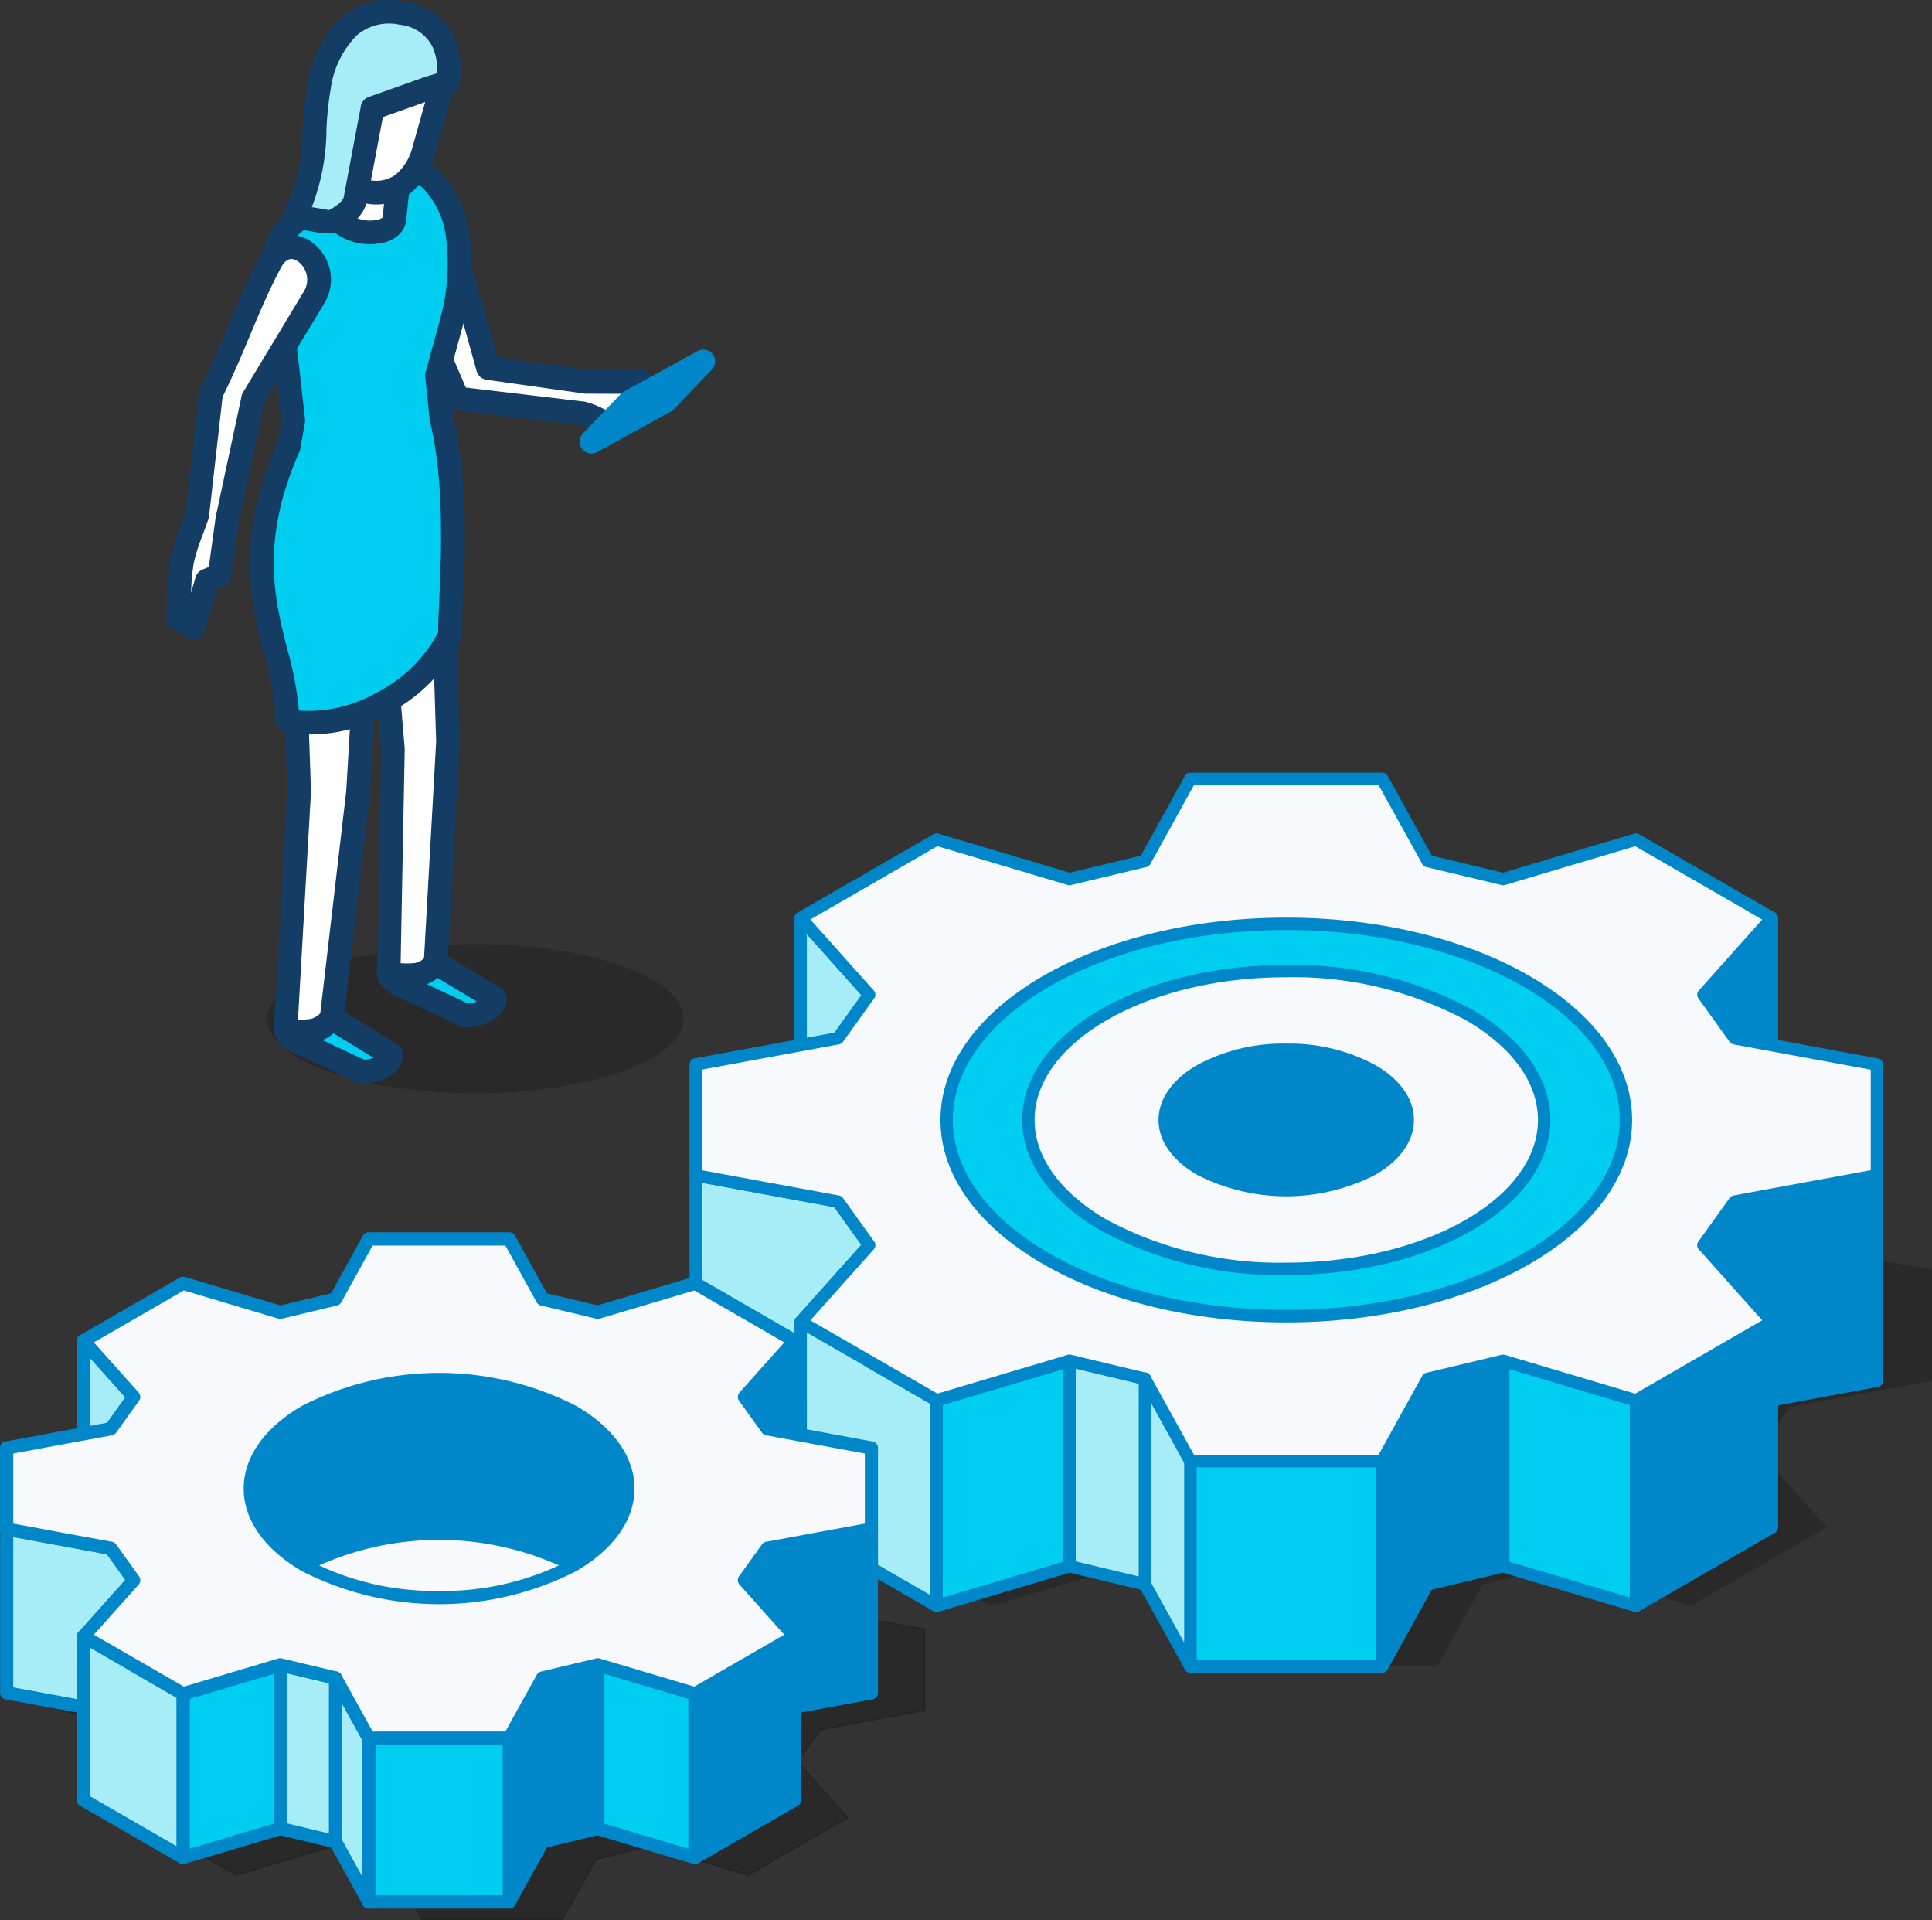 <svg xmlns="http://www.w3.org/2000/svg" width="192.132" height="190.934" viewBox="0 0 192.132 190.934">
  <rect x="0" y="0" width="192.132" height="190.934" fill="#333333" stroke="none"/>
  <g id="Groupe_2241" data-name="Groupe 2241" transform="translate(-327.348 -5793)">
    <g id="Groupe_1589" data-name="Groupe 1589" transform="translate(343.893 5793)">
      <path id="Tracé_15407" data-name="Tracé 15407" d="M2678.431,1762.333c-11.429,0-20.694,3.318-20.694,7.412s9.264,7.414,20.694,7.414,20.7-3.319,20.7-7.414S2689.861,1762.333,2678.431,1762.333Z" transform="translate(-2647.702 -1668.459)" fill-rule="evenodd" opacity="0.2"/>
      <path id="Tracé_15408" data-name="Tracé 15408" d="M2671.978,1726.59a4.1,4.1,0,0,1,2.622,3.825c0,.117-.005.231-.014.344l.7,22.162-1.229,22.013,5.861,3.531a1.45,1.45,0,0,1-.854,1.191,4.229,4.229,0,0,1-2.061.493l-6.769-3.193a1.448,1.448,0,0,1-.854-1.19c0-.029,0-.058,0-.087l.42-21.961-1.289-15.27-1.037.037-1.141,19.493-2.624,22.453,5.917,3.635a1.448,1.448,0,0,1-.853,1.19,4.228,4.228,0,0,1-2.063.493l-6.707-3.147a1.79,1.79,0,0,1-.748-.738,2.369,2.369,0,0,1-.08-1.138l1.3-22.816-.791-23.359c-.01-.111-.014-.225-.014-.341,0-2.443,1.516-3.23,3.3-4.243l3.589-2.03,1.66-.939A4.281,4.281,0,0,1,2671.978,1726.59Z" transform="translate(-2647.282 -1679.194)" fill="#fff" fill-rule="evenodd"/>
      <path id="Tracé_15409" data-name="Tracé 15409" d="M2672.674,1725.765a5.281,5.281,0,0,1,3.376,4.921l-.016.395.7,22.073c0,.034,0,.067,0,.1l-1.19,21.3,5.257,3.165a1.176,1.176,0,0,1,.57,1.009,2.264,2.264,0,0,1-.443,1.329h0a3.169,3.169,0,0,1-1,.877h0a4.728,4.728,0,0,1-1.261.489,6.034,6.034,0,0,1-1.389.165,1.165,1.165,0,0,1-.577-.151l-6.694-3.157a1.248,1.248,0,0,1-.165-.095,3.083,3.083,0,0,1-.919-.828v0l0,0a2.257,2.257,0,0,1-.443-1.332,1.063,1.063,0,0,1,.007-.122c.37-7.119.284-14.679.422-21.85l-.513-6.075-.6,10.323-.007.069h0l-2.537,21.711,5.272,3.239a1.172,1.172,0,0,1,.563,1h0a2.271,2.271,0,0,1-.445,1.33l0,0a3.16,3.16,0,0,1-1,.875h0a4.753,4.753,0,0,1-1.263.489,6,6,0,0,1-1.39.165,1.178,1.178,0,0,1-.594-.16l-6.611-3.1a1.268,1.268,0,0,1-.126-.068,3.37,3.37,0,0,1-.658-.5,2.607,2.607,0,0,1-.525-.723,2.726,2.726,0,0,1-.211-1.5c.531-7.635.88-15.342,1.318-22.99l-.787-23.232h0l-.021-.439c0-3.061,1.71-4.025,3.766-5.186l.138-.078v0c1.753-.989,3.5-2.005,5.265-2.975h0a6.388,6.388,0,0,1,2.316-.784,4.97,4.97,0,0,1,2.423.313Zm.509,3.27a2.937,2.937,0,0,0-1.357-1.078,2.661,2.661,0,0,0-1.3-.165,4.091,4.091,0,0,0-1.458.507l-5.236,2.958h0l-.145.082c-1.4.789-2.558,1.445-2.558,3.14v.126l.01.12h0l.792,23.359a.924.924,0,0,1,0,.158l-1.317,23.056-.021.324a.322.322,0,0,0,.054.07,1.22,1.22,0,0,0,.179.139l6.4,3a3.51,3.51,0,0,0,.609-.086,2.606,2.606,0,0,0,.329-.1l-4.739-2.91a1.182,1.182,0,0,1-.608-1.17l2.623-22.446,1.137-19.432a1.18,1.18,0,0,1,1.138-1.111l.947-.032.032,0a1.179,1.179,0,0,1,1.271,1.078l1.289,15.271h0c0,.038,0,.077,0,.114l-.418,21.889c0,.035,0,.072,0,.106a.774.774,0,0,0,.206.176l6.48,3.055a3.243,3.243,0,0,0,.6-.085,2.437,2.437,0,0,0,.315-.094l-4.714-2.838v0a1.173,1.173,0,0,1-.569-1.071l1.228-21.977-.7-22.006a1.233,1.233,0,0,1,0-.225,2.38,2.38,0,0,0,.01-.248,2.918,2.918,0,0,0-.507-1.651ZM2670.829,1776l0,0v-.006l0,0Zm0,.038,0-.031Z" transform="translate(-2647.552 -1679.465)" fill="#143d66" fill-rule="evenodd"/>
      <path id="Tracé_15410" data-name="Tracé 15410" d="M2671.7,1763.771l5.861,3.531a1.451,1.451,0,0,1-.853,1.191,4.238,4.238,0,0,1-2.062.493l-6.769-3.194a1.6,1.6,0,0,1-.828-.963C2669.37,1765.173,2670.645,1765.139,2671.7,1763.771Z" transform="translate(-2644.925 -1668.03)" fill="#00cef0" fill-rule="evenodd"/>
      <path id="Tracé_15411" data-name="Tracé 15411" d="M2672.578,1763.032l5.864,3.53a1.178,1.178,0,0,1,.569,1.01,2.261,2.261,0,0,1-.444,1.33h0a3.152,3.152,0,0,1-1,.876h0a4.724,4.724,0,0,1-1.262.489,6.04,6.04,0,0,1-1.389.165,1.166,1.166,0,0,1-.576-.151l-6.695-3.157c-.036-.017-.073-.037-.107-.057a3.317,3.317,0,0,1-.836-.684,2.4,2.4,0,0,1-.528-1.018,1.178,1.178,0,0,1,1.327-1.432,7.95,7.95,0,0,0,2.406.12,1.769,1.769,0,0,0,1.133-.733,1.175,1.175,0,0,1,1.537-.287v0Zm3.5,4.856-3.912-2.355a3.742,3.742,0,0,1-1.062.62l4.056,1.913a3.284,3.284,0,0,0,.6-.084A2.363,2.363,0,0,0,2676.078,1767.889Z" transform="translate(-2645.196 -1668.3)" fill="#143d66" fill-rule="evenodd"/>
      <path id="Tracé_15412" data-name="Tracé 15412" d="M2663.706,1768l5.917,3.634a1.448,1.448,0,0,1-.854,1.191,4.226,4.226,0,0,1-2.062.493l-6.708-3.148a1.784,1.784,0,0,1-.747-.737.994.994,0,0,1-.082-.249C2661.466,1769.52,2662.657,1769.362,2663.706,1768Z" transform="translate(-2647.275 -1666.769)" fill="#00cef0" fill-rule="evenodd"/>
      <path id="Tracé_15413" data-name="Tracé 15413" d="M2664.587,1767.27l5.918,3.634a1.173,1.173,0,0,1,.563,1h0a2.262,2.262,0,0,1-.444,1.329l0,0a3.16,3.16,0,0,1-1,.875v0a4.776,4.776,0,0,1-1.263.489,5.992,5.992,0,0,1-1.39.165,1.178,1.178,0,0,1-.594-.16l-6.61-3.1a1.142,1.142,0,0,1-.126-.068,3.392,3.392,0,0,1-.659-.5,2.637,2.637,0,0,1-.523-.723h0a2.432,2.432,0,0,1-.109-.27,2.389,2.389,0,0,1-.065-.26,1.177,1.177,0,0,1,1.318-1.394v0a6.6,6.6,0,0,0,2.3.06,1.965,1.965,0,0,0,1.135-.8,1.177,1.177,0,0,1,1.543-.285Zm3.565,4.95-3.979-2.444a3.848,3.848,0,0,1-1.116.679l4.158,1.952a3.426,3.426,0,0,0,.608-.086A2.583,2.583,0,0,0,2668.152,1772.22Z" transform="translate(-2647.544 -1667.039)" fill="#143d66" fill-rule="evenodd"/>
      <path id="Tracé_15414" data-name="Tracé 15414" d="M2686.494,1726.624l-12.181-1.445a1.955,1.955,0,0,1-.138-.147,2.62,2.62,0,0,1-.507-.871l-7.283-16.994,6-2.1,4.732,17.052,9.745,1.377,5.575.023.67,1.182-1,1.436-1.378,1.5c-2.342.184-2.486-.578-4.233-1.013Z" transform="translate(-2645.124 -1685.53)" fill="#fff" fill-rule="evenodd"/>
      <path id="Tracé_15415" data-name="Tracé 15415" d="M2686.559,1728.057l-12.113-1.437a1.174,1.174,0,0,1-.745-.391l-.044-.045-.1-.108a3.668,3.668,0,0,1-.7-1.184l-7.284-16.993a1.176,1.176,0,0,1,.623-1.542.764.764,0,0,1,.113-.042l5.956-2.086a1.176,1.176,0,0,1,1.5.724l.023.074,4.526,16.309,8.917,1.26,5.479.023a1.174,1.174,0,0,1,1.018.594l.673,1.182a1.178,1.178,0,0,1-.076,1.28l-.976,1.4a1.312,1.312,0,0,1-.1.128l-1.378,1.5a1.18,1.18,0,0,1-.773.377h0a5.62,5.62,0,0,1-3.4-.592h0a6.483,6.483,0,0,0-1.126-.432Zm-11.371-3.721,11.664,1.384a1.129,1.129,0,0,1,.288.057,8.265,8.265,0,0,1,1.54.576v0a3.456,3.456,0,0,0,1.781.4l1-1.089.487-.7-4.758-.02a1.17,1.17,0,0,1-.225-.01l-9.744-1.377a1.176,1.176,0,0,1-.972-.852l-4.4-15.842-3.621,1.267,6.788,15.841h0l.031.078a1.426,1.426,0,0,0,.119.252Z" transform="translate(-2645.394 -1685.801)" fill="#143d66" fill-rule="evenodd"/>
      <path id="Tracé_15416" data-name="Tracé 15416" d="M2675.184,1727.936l-.445-4.333,1.464-5.338c1.128-4.116,1.44-10.635-1.868-13.927-1.351-1.345-3.138-2.2-4.158-1.608l-8.552,4.939c-1.31.732-2.974,2.29-3.014,4.129l1.836,16.277-.455,2.627a30.192,30.192,0,0,0-2.578,9.416c-.763,7.417,2.471,12.414,2.448,17.817,6.16,1.265,13.8-3.178,16.178-8.525C2675.9,1747.164,2677.19,1736,2675.184,1727.936Z" transform="translate(-2647.829 -1686.284)" fill="#00cef0" fill-rule="evenodd"/>
      <path id="Tracé_15417" data-name="Tracé 15417" d="M2674.283,1728.3l-.442-4.3a1.2,1.2,0,0,1,.056-.5l1.445-5.271a20.512,20.512,0,0,0,.6-7.755,8.6,8.6,0,0,0-2.162-5.029,5.862,5.862,0,0,0-1.9-1.3,1.176,1.176,0,0,0-.842-.118l-.066.035-8.5,4.91v0a5.9,5.9,0,0,0-1.813,1.579,2.859,2.859,0,0,0-.6,1.465l1.828,16.209a1.176,1.176,0,0,1-.008.325l-.456,2.626a1.069,1.069,0,0,1-.089.291c-3.939,8.906-2.471,14.679-1.195,19.7a32.465,32.465,0,0,1,1.139,6.032,13.653,13.653,0,0,0,7.594-1.7,14.373,14.373,0,0,0,6.252-6.055c-.011-.634.035-1.614.093-2.854.206-4.38.574-12.157-.9-18.1a1.1,1.1,0,0,1-.031-.19Zm1.921-4.33.414,4.037c1.536,6.259,1.163,14.21.951,18.7-.066,1.383-.113,2.421-.084,2.913a1.182,1.182,0,0,1-.1.548,16.552,16.552,0,0,1-7.412,7.421,15.448,15.448,0,0,1-10.072,1.778,1.176,1.176,0,0,1-.94-1.156,26.27,26.27,0,0,0-1.1-6.461c-1.363-5.365-2.93-11.53,1.273-21.111l.4-2.323-1.818-16.111h0a1.148,1.148,0,0,1-.008-.152,5.1,5.1,0,0,1,1.052-2.883,8.328,8.328,0,0,1,2.561-2.251v0l8.479-4.894.061-.037a3.289,3.289,0,0,1,2.87-.039,8.2,8.2,0,0,1,2.706,1.83,10.883,10.883,0,0,1,2.835,6.384,22.959,22.959,0,0,1-.662,8.686Z" transform="translate(-2648.1 -1686.554)" fill="#143d66" fill-rule="evenodd"/>
      <path id="Tracé_15418" data-name="Tracé 15418" d="M2655.8,1736.008l-.761,5.552-1.263.531-1.368,4.711-1.489-1.034c.274-6.431.153-5.247,1.9-10.194l1.317-11.625a2.4,2.4,0,0,1,.3-.961c2.078-4.23,3.524-8.578,5.67-12.568,1.984-3.686,6.289.311,4.32,3.536l-6.053,10.031Z" transform="translate(-2649.736 -1684.375)" fill="#fff" fill-rule="evenodd"/>
      <path id="Tracé_15419" data-name="Tracé 15419" d="M2657.222,1736.5l-.753,5.487a1.172,1.172,0,0,1-.76.948l-.693.291-1.212,4.173a1.175,1.175,0,0,1-1.456.8,1.217,1.217,0,0,1-.346-.165v0l-1.49-1.035a1.179,1.179,0,0,1-.5-1.1l.03-.715a37.667,37.667,0,0,1,.363-4.923,19.41,19.41,0,0,1,.975-3.169c.137-.376.294-.811.545-1.521l1.312-11.549a3.477,3.477,0,0,1,.138-.661,3.421,3.421,0,0,1,.305-.694l.009-.016c.858-1.757,1.651-3.648,2.438-5.521,1-2.374,1.98-4.721,3.209-7.005a3.432,3.432,0,0,1,3.341-2.087,3.546,3.546,0,0,1,1.652.583,4.449,4.449,0,0,1,1.224,1.214,4.546,4.546,0,0,1,.147,4.991v0l-5.951,9.863-2.529,11.8Zm-2.991,4.509.663-4.833a.812.812,0,0,1,.022-.141l2.566-11.98a1.2,1.2,0,0,1,.152-.406l6.052-10.029h0l0-.005a2.226,2.226,0,0,0-.082-2.446,2.071,2.071,0,0,0-.568-.569,1.168,1.168,0,0,0-.544-.2c-.35-.029-.742.212-1.084.851-1.158,2.15-2.127,4.46-3.11,6.8-.771,1.837-1.549,3.692-2.5,5.639a1.107,1.107,0,0,1-.074.155,1.224,1.224,0,0,0-.1.234,1.268,1.268,0,0,0-.049.209l-.006.061-.48,4.232-.836,7.374a1.179,1.179,0,0,1-.062.281c-.179.509-.4,1.129-.6,1.668a18.077,18.077,0,0,0-.874,2.791,22.011,22.011,0,0,0-.252,2.878l.447-1.539a1.177,1.177,0,0,1,.672-.754Z" transform="translate(-2650.007 -1684.646)" fill="#143d66" fill-rule="evenodd"/>
      <path id="Tracé_15420" data-name="Tracé 15420" d="M2664.213,1702.176l5.157.944-.516,4.974a1.18,1.18,0,0,1-.017.153,1.5,1.5,0,0,1-1.092,1.054,4.716,4.716,0,0,1-4.2-.768,1.5,1.5,0,0,1-.65-1.371.854.854,0,0,1,.041-.151Z" transform="translate(-2646.167 -1686.393)" fill="#fff" fill-rule="evenodd"/>
      <path id="Tracé_15421" data-name="Tracé 15421" d="M2664.74,1701.3l5.113.935a1.174,1.174,0,0,1,.957,1.276l-.515,4.958-.007.095c0,.052-.014.107-.024.168a2.3,2.3,0,0,1-.688,1.25,3.207,3.207,0,0,1-1.165.7,5.9,5.9,0,0,1-5.355-.98,3.235,3.235,0,0,1-.848-1.07,2.289,2.289,0,0,1-.2-1.407c.013-.073.023-.128.035-.168l0-.005a.625.625,0,0,1,.029-.1l1.267-4.805a1.177,1.177,0,0,1,1.4-.849Zm3.618,3.052-3.016-.552-1,3.784-.017.051c0-.006.008-.009.01-.005a.9.9,0,0,0,.238.278,3.548,3.548,0,0,0,3.043.557.948.948,0,0,0,.326-.177l0,0,.409-3.939Zm-.409,3.941v0Zm-3.632-.623c0,.015,0,0,0-.008Z" transform="translate(-2646.438 -1686.663)" fill="#143d66" fill-rule="evenodd"/>
      <path id="Tracé_15422" data-name="Tracé 15422" d="M2669.312,1692.277c-2.783-.51-5.833,1.238-6.1,4.077l-.573,6.235c-.241,2.624.723,5.326,3.7,5.87,2.845.519,4.769-1.477,5.532-4.183l1.7-6.028C2674.332,1695.543,2672.16,1692.8,2669.312,1692.277Z" transform="translate(-2646.249 -1689.371)" fill="#fff" fill-rule="evenodd"/>
      <path id="Tracé_15423" data-name="Tracé 15423" d="M2669.372,1693.7c-.127-.023-.251-.041-.369-.051a4.479,4.479,0,0,0-2.818.692,3.27,3.27,0,0,0-1.492,2.124l-.007.034c-.013.077-.021.153-.031.23l-.571,6.233a5.252,5.252,0,0,0,.613,3.235,3.29,3.29,0,0,0,4.591.835,5.265,5.265,0,0,0,1.719-2.805l1.7-6.028a2.611,2.611,0,0,0,.063-.271,3.254,3.254,0,0,0-.63-2.487,4.435,4.435,0,0,0-2.375-1.647c-.141-.039-.273-.069-.4-.093Zm-.157-2.391q.3.027.58.078c.217.039.418.087.608.14a6.814,6.814,0,0,1,3.648,2.541,5.579,5.579,0,0,1,1.035,4.282c-.032.173-.068.333-.111.484l-1.7,6.028a7.585,7.585,0,0,1-2.566,4.05,5.643,5.643,0,0,1-8-1.46,7.587,7.587,0,0,1-.966-4.7l.574-6.234c.012-.144.031-.287.056-.428l.007-.046a5.593,5.593,0,0,1,2.526-3.674A6.843,6.843,0,0,1,2669.216,1691.311Z" transform="translate(-2646.52 -1689.64)" fill="#143d66" fill-rule="evenodd"/>
      <path id="Tracé_15424" data-name="Tracé 15424" d="M2667.587,1700.505l-1.725,9.148a3.584,3.584,0,0,1-2.844,2.142l-3.216-.551c2.54-4.624,1.647-8.584,2.47-12.875.9-4.712,3.53-8.113,8.208-7.331,4.367.731,5.039,4.428,4.583,6.915l-1.881.561Z" transform="translate(-2647.086 -1689.747)" fill="#a6edf8" fill-rule="evenodd"/>
      <path id="Tracé_15425" data-name="Tracé 15425" d="M2668.887,1701.659l-1.6,8.489h0l0,.017a1.117,1.117,0,0,1-.034.138,4.232,4.232,0,0,1-1.661,2.09,3.778,3.778,0,0,1-2.5.832c-1-.105-2.205-.376-3.216-.55a1.177,1.177,0,0,1-.963-1.359,1.193,1.193,0,0,1,.145-.4c1.55-2.84,1.71-5.486,1.868-8.13a33.673,33.673,0,0,1,.461-4.37,11.684,11.684,0,0,1,3.307-6.61,7.175,7.175,0,0,1,6.251-1.658h.009l.123.021c.032.006.065.013.1.022a6.291,6.291,0,0,1,4.719,3.372,7.889,7.889,0,0,1,.623,4.747l0,.009h0l-.02.108a1.176,1.176,0,0,1-.869.94l-1.815.541-4.924,1.752Zm-3.909,8.038,1.713-9.089a1.178,1.178,0,0,1,.773-.943l5.652-2.011,1.149-.341a5.258,5.258,0,0,0-.474-2.7,4.044,4.044,0,0,0-3.056-2.113l-.187-.03v0a4.929,4.929,0,0,0-4.288,1.09,9.42,9.42,0,0,0-2.561,5.3,31.075,31.075,0,0,0-.423,4.065,21.717,21.717,0,0,1-1.46,7.692c.564.1,1.147.183,1.707.292a3.306,3.306,0,0,0,.7-.432,2.188,2.188,0,0,0,.742-.743l.008-.038Z" transform="translate(-2647.356 -1690.018)" fill="#143d66" fill-rule="evenodd"/>
      <path id="Tracé_15426" data-name="Tracé 15426" d="M2682.576,1725.681l7.353-4.039,3.772-3.942-7.353,4.037Z" transform="translate(-2640.297 -1681.765)" fill="#fff" fill-rule="evenodd"/>
      <path id="Tracé_15427" data-name="Tracé 15427" d="M2690.765,1722.945l-7.354,4.038a1.177,1.177,0,0,1-1.418-1.844l2.185-2.284,1.553-1.623a1.167,1.167,0,0,1,.32-.258l7.354-4.037,0,0a1.173,1.173,0,0,1,1.413,1.839l-3.7,3.87A1.124,1.124,0,0,1,2690.765,1722.945Z" transform="translate(-2640.567 -1682.034)" fill="#0087ca" fill-rule="evenodd"/>
    </g>
    <g id="Groupe_1590" data-name="Groupe 1590" transform="translate(327.348 5869.825)">
      <g id="Groupe_1423" data-name="Groupe 1423" transform="translate(68.561)">
        <path id="Tracé_15785" data-name="Tracé 15785" d="M2777.329,1767l7.509,1.8,13.205-3.935,13.519,7.8-6.814,7.625,3.11,4.334,14.151,2.61v11.019l-14.152,2.608-3.109,4.334,6.814,7.625-13.519,7.8-13.205-3.935-7.509,1.8-4.519,8.17h-19.085l-4.519-8.171-7.507-1.794-13.208,3.935-13.518-7.8,6.815-7.625-3.11-4.335-14.15-2.608v-11.019l14.151-2.61,3.109-4.333-6.815-7.625,13.518-7.8,13.208,3.935,7.508-1.8,4.518-8.17h19.085Z" transform="translate(-2698.437 -1737.786)" fill-rule="evenodd" opacity="0.2"/>
        <path id="Tracé_15786" data-name="Tracé 15786" d="M2841.9,1749.747v20.429l-6.814,7.624v-20.429Z" transform="translate(-2734.251 -1735.293)" fill="#0087ca" fill-rule="evenodd"/>
        <path id="Tracé_15787" data-name="Tracé 15787" d="M2842.286,1749.515v20.429a.613.613,0,0,1-.2.451l-6.777,7.583a.615.615,0,0,1-1.074-.41h0v-20.429a.619.619,0,0,1,.195-.451l6.778-7.583a.616.616,0,0,1,1.074.41Zm-1.236,20.2v-18.584l-5.579,6.243v18.583Z" transform="translate(-2734.018 -1735.061)" fill="#0087ca" fill-rule="evenodd"/>
        <path id="Tracé_15788" data-name="Tracé 15788" d="M2853.523,1785.007v20.429l-14.151,2.609v-20.429Z" transform="translate(-2735.427 -1744.966)" fill="#0087ca" fill-rule="evenodd"/>
        <path id="Tracé_15789" data-name="Tracé 15789" d="M2853.907,1784.774V1805.2a.617.617,0,0,1-.556.615l-14.1,2.6a.615.615,0,0,1-.716-.495.572.572,0,0,1-.011-.111h0v-20.429a.617.617,0,0,1,.556-.614l14.1-2.6a.616.616,0,0,1,.716.495.607.607,0,0,1,.011.111Zm-1.234,19.917v-19.178l-12.917,2.382v19.177Z" transform="translate(-2735.194 -1744.733)" fill="#0087ca" fill-rule="evenodd"/>
        <path id="Tracé_15790" data-name="Tracé 15790" d="M2838.2,1788.6v20.429l-3.11,4.334v-20.428Z" transform="translate(-2734.251 -1745.952)" fill="#0087ca" fill-rule="evenodd"/>
        <path id="Tracé_15791" data-name="Tracé 15791" d="M2838.58,1788.368V1808.8a.612.612,0,0,1-.148.4l-3.079,4.292a.616.616,0,0,1-1.115-.359h0V1792.7a.616.616,0,0,1,.148-.4l3.079-4.292a.615.615,0,0,1,1.115.359Zm-1.234,20.235v-18.319l-1.875,2.613v18.318Z" transform="translate(-2734.018 -1745.719)" fill="#0087ca" fill-rule="evenodd"/>
        <path id="Tracé_15792" data-name="Tracé 15792" d="M2839.366,1805.082v20.428l-13.518,7.8v-20.428Z" transform="translate(-2731.717 -1750.473)" fill="#0087ca" fill-rule="evenodd"/>
        <path id="Tracé_15793" data-name="Tracé 15793" d="M2839.751,1804.849v20.428a.619.619,0,0,1-.348.556l-13.479,7.782a.617.617,0,0,1-.925-.533h0v-20.429a.616.616,0,0,1,.347-.556l13.479-7.782a.615.615,0,0,1,.924.533Zm-1.236,20.074v-19.006l-12.283,7.091v19.007Z" transform="translate(-2731.484 -1750.24)" fill="#0087ca" fill-rule="evenodd"/>
        <path id="Tracé_15794" data-name="Tracé 15794" d="M2820.856,1814.349v20.429l-13.206-3.935v-20.429Z" transform="translate(-2726.725 -1751.936)" fill="#00cef0" fill-rule="evenodd"/>
        <path id="Tracé_15795" data-name="Tracé 15795" d="M2821.24,1814.116v20.429a.617.617,0,0,1-.618.617.638.638,0,0,1-.21-.036l-13.172-3.925a.618.618,0,0,1-.44-.591h0v-20.429a.617.617,0,0,1,.617-.617.61.61,0,0,1,.21.037l13.172,3.924a.617.617,0,0,1,.44.591Zm-1.234,19.6v-19.141l-11.971-3.567v19.142Z" transform="translate(-2726.491 -1751.702)" fill="#0087ca" fill-rule="evenodd"/>
        <path id="Tracé_15796" data-name="Tracé 15796" d="M2804.813,1810.414v20.429l-7.508,1.8V1812.21Z" transform="translate(-2723.887 -1751.936)" fill="#0087ca" fill-rule="evenodd"/>
        <path id="Tracé_15797" data-name="Tracé 15797" d="M2805.2,1810.182v20.429a.617.617,0,0,1-.53.611l-7.453,1.782a.616.616,0,0,1-.741-.456.588.588,0,0,1-.017-.142h0v-20.429a.616.616,0,0,1,.53-.611l7.454-1.783a.616.616,0,0,1,.74.457.656.656,0,0,1,.016.141Zm-1.235,19.945v-19.165l-6.274,1.5v19.165Z" transform="translate(-2723.654 -1751.703)" fill="#0087ca" fill-rule="evenodd"/>
        <path id="Tracé_15798" data-name="Tracé 15798" d="M2795.6,1812.889v20.429l-4.519,8.17v-20.429Z" transform="translate(-2722.179 -1752.614)" fill="#0087ca" fill-rule="evenodd"/>
        <path id="Tracé_15799" data-name="Tracé 15799" d="M2795.98,1812.656v20.429a.62.62,0,0,1-.1.332l-4.5,8.134a.616.616,0,0,1-1.157-.3h0v-20.43a.615.615,0,0,1,.1-.331l4.5-8.134a.617.617,0,0,1,1.157.3Zm-1.235,20.272v-17.883l-3.284,5.938v17.882Z" transform="translate(-2721.945 -1752.381)" fill="#0087ca" fill-rule="evenodd"/>
        <rect id="Rectangle_718" data-name="Rectangle 718" width="19.085" height="20.429" transform="translate(49.814 68.444)" fill="#00cef0"/>
        <path id="Tracé_15800" data-name="Tracé 15800" d="M2784.247,1823.913v20.43a.617.617,0,0,1-.618.617h-19.084a.618.618,0,0,1-.619-.617v-20.43a.618.618,0,0,1,.619-.617h19.084a.617.617,0,0,1,.618.617Zm-1.235,19.812V1824.53h-17.851v19.194Z" transform="translate(-2714.73 -1755.469)" fill="#0087ca" fill-rule="evenodd"/>
        <path id="Tracé_15801" data-name="Tracé 15801" d="M2760.232,1820.38v20.428l-4.519-8.17-7.507-1.795v-20.429l7.507,1.8Z" transform="translate(-2710.418 -1751.936)" fill="#a6edf8" fill-rule="evenodd"/>
        <path id="Tracé_15802" data-name="Tracé 15802" d="M2760.615,1820.188v20.388a.615.615,0,0,1-1.154.3h0l-4.387-7.932-7.24-1.731a.616.616,0,0,1-.473-.6v-20.429a.615.615,0,0,1,.616-.615.6.6,0,0,1,.161.022l7.488,1.79a.613.613,0,0,1,.4.3h0l4.519,8.17a.611.611,0,0,1,.075.338Zm-1.23,18v-17.882l-4.312-7.8-6.483-1.55v19.165l6.993,1.672a.614.614,0,0,1,.438.311Z" transform="translate(-2710.186 -1751.703)" fill="#0087ca" fill-rule="evenodd"/>
        <path id="Tracé_15803" data-name="Tracé 15803" d="M2743.213,1810.414v20.429l-13.208,3.935v-20.429Z" transform="translate(-2705.426 -1751.936)" fill="#00cef0" fill-rule="evenodd"/>
        <path id="Tracé_15804" data-name="Tracé 15804" d="M2743.6,1810.181v20.43a.617.617,0,0,1-.474.6l-13.174,3.925a.618.618,0,0,1-.793-.591h0v-20.429a.619.619,0,0,1,.475-.6l13.174-3.925a.618.618,0,0,1,.768.415.612.612,0,0,1,.026.176Zm-1.234,19.97v-19.142l-11.973,3.567v19.142Z" transform="translate(-2705.192 -1751.702)" fill="#0087ca" fill-rule="evenodd"/>
        <path id="Tracé_15805" data-name="Tracé 15805" d="M2720.949,1807.38v20.428l-13.518-7.8V1807.36l-10.444-1.925v-20.429l14.149,2.609,3.111,4.334v11.56Z" transform="translate(-2696.368 -1744.966)" fill="#a6edf8" fill-rule="evenodd"/>
        <path id="Tracé_15806" data-name="Tracé 15806" d="M2721.33,1807.183v20.393a.615.615,0,0,1-.923.533h0l-13.518-7.8a.615.615,0,0,1-.308-.533h0V1807.64l-9.938-1.833a.616.616,0,0,1-.5-.629v-20.4a.614.614,0,0,1,.725-.605l14.151,2.608a.613.613,0,0,1,.389.247h0l3.109,4.335a.607.607,0,0,1,.113.409v11.154l6.4,3.693a.616.616,0,0,1,.306.57Zm-1.23,19.326V1807.5l-6.4-3.693h0a.618.618,0,0,1-.306-.533v-11.359l-2.853-3.976-13.178-2.429v19.177l9.893,1.824a.616.616,0,0,1,.555.614v12.289Z" transform="translate(-2696.135 -1744.733)" fill="#0087ca" fill-rule="evenodd"/>
        <path id="Tracé_15807" data-name="Tracé 15807" d="M2718.193,1757.372V1777.8l-6.815-7.624v-20.429Z" transform="translate(-2700.316 -1735.293)" fill="#a6edf8" fill-rule="evenodd"/>
        <path id="Tracé_15808" data-name="Tracé 15808" d="M2718.577,1757.138v20.429a.618.618,0,0,1-1.114.368l-6.776-7.583a.612.612,0,0,1-.157-.41h0v-20.429a.618.618,0,0,1,1.114-.368l6.777,7.582a.617.617,0,0,1,.156.41Zm-1.235,18.815V1757.37l-5.58-6.243v18.584Z" transform="translate(-2700.082 -1735.06)" fill="#0087ca" fill-rule="evenodd"/>
        <path id="Tracé_15809" data-name="Tracé 15809" d="M2761.284,1774.781v20.429a4.712,4.712,0,0,1,1.191-3.023c2.531-3.036,7.725-4.052,11.509-3.942,3.517.1,8.328,1.271,10.509,4.251a4.587,4.587,0,0,1,.948,2.714v-20.429c-.084-3.84-4.741-5.877-7.926-6.551-4.433-.938-10.633-.373-14.168,2.652a5.437,5.437,0,0,0-2.048,3.541Z" transform="translate(-2714.006 -1740.25)" fill="#0087ca" fill-rule="evenodd"/>
        <path id="Tracé_15810" data-name="Tracé 15810" d="M2761.668,1774.549v17.136l.1-.124a10.922,10.922,0,0,1,4.919-3.137,20.765,20.765,0,0,1,7.08-1.027,19.749,19.749,0,0,1,6.591,1.326,10.2,10.2,0,0,1,4.232,2.959v-17.169a4.7,4.7,0,0,0-1.909-3.45,13.423,13.423,0,0,0-5.527-2.462,20.436,20.436,0,0,0-7.723-.065,12.718,12.718,0,0,0-5.92,2.581,6.04,6.04,0,0,0-1.31,1.536,3.845,3.845,0,0,0-.523,1.591l0,.02-.012.286Zm0,20.4v.024a.618.618,0,0,1-1.236,0v-20.429h0l.015-.34a.386.386,0,0,1,0-.071,5.066,5.066,0,0,1,.687-2.1,7.255,7.255,0,0,1,1.575-1.853,13.924,13.924,0,0,1,6.494-2.855,21.676,21.676,0,0,1,8.2.069,14.714,14.714,0,0,1,6.063,2.718,5.868,5.868,0,0,1,2.351,4.364.469.469,0,0,1,0,.072v20.429h0a.616.616,0,0,1-1.231.027v-.027h0v-.024a4.307,4.307,0,0,0-.218-1.2,4.247,4.247,0,0,0-.611-1.121,8.762,8.762,0,0,0-3.861-2.761,18.475,18.475,0,0,0-6.167-1.24,19.5,19.5,0,0,0-6.651.964,9.717,9.717,0,0,0-4.368,2.755,4.563,4.563,0,0,0-.769,1.246A4.214,4.214,0,0,0,2761.668,1794.953Z" transform="translate(-2713.772 -1740.018)" fill="#0087ca" fill-rule="evenodd"/>
        <path id="Tracé_15811" data-name="Tracé 15811" d="M2769.787,1738.851l7.506,1.8,13.206-3.935,13.518,7.8-6.814,7.624,3.111,4.335,14.15,2.609v11.02l-14.151,2.608-3.111,4.334,6.814,7.626-13.518,7.8-13.206-3.936-7.508,1.8-4.519,8.169h-19.085l-4.518-8.17-7.508-1.8-13.208,3.936q-6.758-3.9-13.518-7.8l6.816-7.626-3.111-4.334-14.149-2.609v-11.019l14.15-2.61,3.11-4.334-6.816-7.624,13.518-7.8,13.208,3.935,7.509-1.8,4.517-8.17h19.085l4.52,8.17Zm-14.062,18.77c-6.67,0-12.079,3.122-12.079,6.974s5.409,6.973,12.079,6.973,12.079-3.122,12.079-6.973S2762.395,1757.621,2755.724,1757.621Z" transform="translate(-2696.368 -1730.063)" fill="#f8f9fd" fill-rule="evenodd"/>
        <path id="Tracé_15812" data-name="Tracé 15812" d="M2769.961,1738.083l7.078,1.693,13.05-3.888a.613.613,0,0,1,.524.082l6.72,3.879h0l6.758,3.9a.616.616,0,0,1,.224.842.625.625,0,0,1-.1.129l-6.459,7.228,2.678,3.733,13.906,2.564a.615.615,0,0,1,.5.6h0v11.019a.618.618,0,0,1-.556.614l-13.854,2.554-2.679,3.734,6.484,7.255a.616.616,0,0,1-.048.869.552.552,0,0,1-.1.074h0l-13.518,7.8a.611.611,0,0,1-.485.057l-13.05-3.888-7.08,1.693-4.387,7.933a.618.618,0,0,1-.54.319h-19.084a.618.618,0,0,1-.559-.353l-4.368-7.9-7.078-1.692-13.052,3.889a.617.617,0,0,1-.508-.071l-6.736-3.89-.032-.02-6.725-3.882a.613.613,0,0,1-.227-.839.572.572,0,0,1,.075-.1l6.485-7.255-2.679-3.734-13.9-2.563a.615.615,0,0,1-.5-.605h0v-11.019a.618.618,0,0,1,.555-.615l13.856-2.554,2.679-3.734-6.485-7.255a.614.614,0,0,1,.048-.868.588.588,0,0,1,.1-.074h0l13.518-7.8a.615.615,0,0,1,.485-.057l13.052,3.887,7.078-1.693,4.387-7.932a.618.618,0,0,1,.54-.32h19.085a.618.618,0,0,1,.559.354l4.369,7.9Zm6.957,2.927-7.467-1.785a.617.617,0,0,1-.438-.311l-4.342-7.849h-18.359l-4.34,7.848h0a.609.609,0,0,1-.4.3l-7.462,1.784a.619.619,0,0,1-.365,0l-12.954-3.858-12.631,7.293,6.275,7.021a.617.617,0,0,1,.078.808l-3.109,4.334h0a.617.617,0,0,1-.389.248l-13.645,2.515v10l13.6,2.507a.618.618,0,0,1,.433.254l3.11,4.335h0a.615.615,0,0,1-.041.768l-6.311,7.062,6.071,3.5.035.019,6.527,3.769,12.954-3.859v0a.62.62,0,0,1,.318-.009l7.466,1.785a.616.616,0,0,1,.438.311l4.341,7.85h18.359l4.342-7.849h0a.618.618,0,0,1,.4-.3l7.463-1.784a.62.62,0,0,1,.363,0l12.952,3.859,12.632-7.293-6.273-7.022a.616.616,0,0,1-.079-.808l3.111-4.334h0a.61.61,0,0,1,.389-.247l13.645-2.515v-9.995l-13.645-2.516a.619.619,0,0,1-.388-.246l-3.11-4.335a.616.616,0,0,1,.041-.77l6.309-7.059-6.1-3.525h0l-6.526-3.768L2777.236,1741h0a.6.6,0,0,1-.317.008Zm-21.427,15.758a18.025,18.025,0,0,0-8.851,2.128c-2.375,1.372-3.847,3.3-3.847,5.464s1.457,4.07,3.813,5.442l.036.023a19.469,19.469,0,0,0,17.7,0c2.377-1.374,3.849-3.3,3.849-5.464s-1.471-4.092-3.847-5.464h0a18.017,18.017,0,0,0-8.848-2.128Zm8.232,3.192a18.293,18.293,0,0,0-16.465,0c-2,1.153-3.229,2.709-3.229,4.4s1.22,3.231,3.2,4.381l.032.016a18.286,18.286,0,0,0,16.467,0c1.994-1.15,3.228-2.708,3.228-4.4s-1.234-3.246-3.23-4.4Z" transform="translate(-2696.134 -1729.83)" fill="#0087ca" fill-rule="evenodd"/>
        <path id="Tracé_15813" data-name="Tracé 15813" d="M2765.161,1750.543c18.654,0,33.776,8.73,33.776,19.5s-15.122,19.5-33.776,19.5-33.774-8.731-33.774-19.5,15.12-19.5,33.774-19.5Zm0,12.526c-6.67,0-12.079,3.122-12.079,6.974s5.408,6.973,12.079,6.973,12.079-3.122,12.079-6.973S2771.832,1763.069,2765.161,1763.069Z" transform="translate(-2705.804 -1735.512)" fill="#00cef0" fill-rule="evenodd"/>
        <path id="Tracé_15814" data-name="Tracé 15814" d="M2764.927,1749.692c9.435,0,17.989,2.214,24.191,5.8l.035.022c6.282,3.639,10.166,8.691,10.166,14.3s-3.9,10.682-10.2,14.322c-6.2,3.581-14.756,5.8-24.189,5.8s-17.987-2.214-24.19-5.8h0c-6.3-3.639-10.2-8.7-10.2-14.322s3.9-10.683,10.2-14.322c6.2-3.581,14.756-5.8,24.191-5.8Zm23.574,6.861c-6.021-3.477-14.356-5.627-23.574-5.627s-17.552,2.15-23.574,5.627c-5.921,3.419-9.583,8.107-9.583,13.256s3.662,9.838,9.583,13.256h0c6.022,3.477,14.356,5.626,23.575,5.626s17.554-2.15,23.577-5.626c5.919-3.419,9.581-8.107,9.581-13.256s-3.649-9.822-9.551-13.239l-.032-.018Zm-23.574,5.664a18.023,18.023,0,0,0-8.85,2.128c-2.375,1.372-3.847,3.3-3.847,5.464s1.457,4.07,3.813,5.442l.035.022a19.466,19.466,0,0,0,17.7,0c2.378-1.373,3.85-3.3,3.85-5.464s-1.471-4.092-3.847-5.464h0a18.013,18.013,0,0,0-8.847-2.128Zm8.233,3.192a18.293,18.293,0,0,0-16.465,0c-1.995,1.152-3.229,2.709-3.229,4.4s1.221,3.231,3.2,4.381l.032.017a18.286,18.286,0,0,0,16.467,0c1.994-1.15,3.227-2.707,3.227-4.4s-1.234-3.246-3.23-4.4Z" transform="translate(-2705.571 -1735.279)" fill="#0087ca" fill-rule="evenodd"/>
        <path id="Tracé_15815" data-name="Tracé 15815" d="M2768.234,1786.623c14.164,0,25.646-6.629,25.646-14.806s-11.482-14.806-25.646-14.806-25.646,6.629-25.646,14.806,11.482,14.806,25.646,14.806Zm0-21.78c6.67,0,12.079,3.122,12.079,6.974s-5.408,6.973-12.079,6.973-12.079-3.122-12.079-6.973S2761.563,1764.843,2768.234,1764.843Z" transform="translate(-2708.878 -1737.286)" fill="#f8f9fd" fill-rule="evenodd"/>
        <path id="Tracé_15816" data-name="Tracé 15816" d="M2768,1785.772c6.975,0,13.278-1.625,17.828-4.253,4.448-2.568,7.2-6.083,7.2-9.936s-2.752-7.367-7.2-9.937l-.03-.018a36.34,36.34,0,0,0-17.8-4.234c-6.973,0-13.274,1.625-17.825,4.253-4.45,2.569-7.2,6.084-7.2,9.936s2.753,7.367,7.2,9.936l.028.018a36.343,36.343,0,0,0,17.8,4.234Zm18.441-3.186c-4.731,2.731-11.252,4.421-18.441,4.421a37.589,37.589,0,0,1-18.405-4.4l-.037-.02c-4.831-2.79-7.82-6.678-7.82-11s2.989-8.213,7.82-11c4.732-2.731,11.252-4.422,18.442-4.422a37.59,37.59,0,0,1,18.406,4.4l.037.02c4.832,2.79,7.821,6.677,7.821,11s-2.989,8.212-7.823,11ZM2768,1763.991a18.013,18.013,0,0,1,8.848,2.128h0c2.376,1.372,3.847,3.3,3.847,5.464s-1.472,4.091-3.85,5.465a19.468,19.468,0,0,1-17.7,0l-.036-.023c-2.356-1.371-3.812-3.292-3.812-5.442s1.471-4.092,3.847-5.464a18.02,18.02,0,0,1,8.85-2.128Zm8.233,3.192h0c2,1.152,3.23,2.709,3.23,4.4s-1.233,3.248-3.227,4.4a18.286,18.286,0,0,1-16.467,0l-.032-.017c-1.976-1.149-3.2-2.7-3.2-4.381s1.234-3.246,3.229-4.4a18.293,18.293,0,0,1,16.465,0Z" transform="translate(-2708.644 -1737.053)" fill="#0087ca" fill-rule="evenodd"/>
        <path id="Tracé_15817" data-name="Tracé 15817" d="M2711.761,1825.278a.615.615,0,1,1-1.23,0v-20.429a.615.615,0,1,1,1.23,0Z" transform="translate(-2700.083 -1750.24)" fill="#0087ca" fill-rule="evenodd"/>
        <path id="Tracé_15818" data-name="Tracé 15818" d="M2758.934,1833.084a.615.615,0,1,1-1.229,0v-20.429a.615.615,0,1,1,1.229,0Z" transform="translate(-2713.024 -1752.382)" fill="#0087ca" fill-rule="evenodd"/>
      </g>
      <path id="Tracé_15819" data-name="Tracé 15819" d="M2663.158,1824.533l5.5,1.315,9.666-2.88,9.895,5.713-4.988,5.581,2.277,3.174,10.358,1.909v8.066l-10.359,1.91-2.276,3.173,4.988,5.582-9.895,5.713-9.666-2.88-5.5,1.314-3.309,5.98h-13.97l-3.306-5.98-5.5-1.314-9.668,2.88-9.9-5.713,4.989-5.582-2.276-3.173-10.358-1.91v-8.066l10.359-1.91,2.275-3.173-4.989-5.581,9.9-5.713,9.668,2.88,5.5-1.315,3.307-5.98h13.97Z" transform="translate(-2603.908 -1754.168)" fill-rule="evenodd" opacity="0.2"/>
      <path id="Tracé_15820" data-name="Tracé 15820" d="M2663.18,1824.44l5.443,1.3,9.679-2.884q5.006,2.879,10,5.775l-5.01,5.605,2.226,3.1,10.389,1.915v8.19l-10.389,1.915-2.225,3.1,5.01,5.606-10,5.775-9.679-2.884-5.444,1.3-3.314,5.99h-14.059l-3.313-5.991-5.443-1.3-9.681,2.884q-4.994-2.9-10-5.775l5.01-5.605-2.224-3.1-10.389-1.915v-8.19l10.39-1.916,2.223-3.1-5.01-5.605,10-5.775,9.681,2.884,5.444-1.3,3.313-5.991h14.059l3.314,5.991Zm5.428,1.451-5.528-1.322-3.3-5.97H2645.9l-3.3,5.97q-2.775.663-5.549,1.326l-9.656-2.876-9.788,5.651,4.968,5.558-2.328,3.245-10.327,1.905v7.942l10.327,1.9q1.166,1.621,2.328,3.246l-4.968,5.558,9.788,5.651,9.656-2.877c1.851.435,3.7.881,5.548,1.327l3.3,5.971h13.883l3.3-5.971q2.772-.667,5.547-1.327l9.656,2.877,9.788-5.651-4.967-5.558q1.165-1.622,2.329-3.246l10.327-1.9v-7.942l-10.327-1.9q-1.161-1.625-2.329-3.246l4.967-5.557-9.788-5.651-9.656,2.876Z" transform="translate(-2603.88 -1754.14)" fill-rule="evenodd" opacity="0.2"/>
      <path id="Tracé_15821" data-name="Tracé 15821" d="M2708.645,1807.666v16.278l-4.988,5.582v-16.278Z" transform="translate(-2629.636 -1751.182)" fill="#0087ca" fill-rule="evenodd"/>
      <path id="Tracé_15822" data-name="Tracé 15822" d="M2709.055,1807.418V1823.7a.655.655,0,0,1-.209.482l-4.949,5.538a.656.656,0,0,1-1.146-.438h0V1813a.654.654,0,0,1,.209-.481l4.949-5.537a.656.656,0,0,1,1.145.438Zm-1.318,16.03v-14.307l-3.67,4.106v14.306Z" transform="translate(-2629.387 -1750.933)" fill="#0087ca" fill-rule="evenodd"/>
      <path id="Tracé_15823" data-name="Tracé 15823" d="M2717.153,1833.477v16.278l-10.358,1.909v-16.277Z" transform="translate(-2630.497 -1758.262)" fill="#0087ca" fill-rule="evenodd"/>
      <path id="Tracé_15824" data-name="Tracé 15824" d="M2717.563,1833.229v16.278a.66.66,0,0,1-.593.656l-10.307,1.9a.658.658,0,0,1-.765-.528.7.7,0,0,1-.01-.118h0v-16.278a.659.659,0,0,1,.593-.656l10.307-1.9a.658.658,0,0,1,.765.528.645.645,0,0,1,.011.118Zm-1.318,15.73v-14.94l-9.04,1.666v14.94Z" transform="translate(-2630.248 -1758.014)" fill="#0087ca" fill-rule="evenodd"/>
      <path id="Tracé_15825" data-name="Tracé 15825" d="M2705.934,1836.108v16.278l-2.277,3.173v-16.278Z" transform="translate(-2629.636 -1758.984)" fill="#0087ca" fill-rule="evenodd"/>
      <path id="Tracé_15826" data-name="Tracé 15826" d="M2706.344,1835.86v16.278a.654.654,0,0,1-.16.43l-2.243,3.127a.657.657,0,0,1-1.19-.384h0v-16.278a.658.658,0,0,1,.159-.429l2.244-3.127a.656.656,0,0,1,1.189.383Zm-1.319,16.07v-14.025l-.958,1.335v14.024Z" transform="translate(-2629.387 -1758.735)" fill="#0087ca" fill-rule="evenodd"/>
      <path id="Tracé_15827" data-name="Tracé 15827" d="M2706.79,1848.173v16.278l-9.9,5.713v-16.278Z" transform="translate(-2627.781 -1762.293)" fill="#0087ca" fill-rule="evenodd"/>
      <path id="Tracé_15828" data-name="Tracé 15828" d="M2707.2,1847.924V1864.2a.66.66,0,0,1-.385.6l-9.842,5.682a.658.658,0,0,1-.9-.242.649.649,0,0,1-.087-.327h0v-16.278a.66.66,0,0,1,.385-.6l9.842-5.682a.656.656,0,0,1,.983.569Zm-1.318,15.9v-14.762l-8.577,4.952v14.762Z" transform="translate(-2627.532 -1762.045)" fill="#0087ca" fill-rule="evenodd"/>
      <path id="Tracé_15829" data-name="Tracé 15829" d="M2693.241,1854.956v16.278l-9.667-2.881v-16.277Z" transform="translate(-2624.128 -1763.364)" fill="#00cef0" fill-rule="evenodd"/>
      <path id="Tracé_15830" data-name="Tracé 15830" d="M2693.652,1854.707v16.278a.66.66,0,0,1-.66.659.67.67,0,0,1-.224-.039l-9.631-2.869a.66.66,0,0,1-.471-.632h0v-16.276a.659.659,0,0,1,.659-.66.648.648,0,0,1,.223.04l9.631,2.869a.658.658,0,0,1,.47.63Zm-1.319,15.394v-14.9l-8.348-2.487v14.9Z" transform="translate(-2623.878 -1763.115)" fill="#0087ca" fill-rule="evenodd"/>
      <path id="Tracé_15831" data-name="Tracé 15831" d="M2681.5,1852.077v16.277l-5.5,1.314V1853.39Z" transform="translate(-2622.05 -1763.364)" fill="#0087ca" fill-rule="evenodd"/>
      <path id="Tracé_15832" data-name="Tracé 15832" d="M2681.907,1851.828V1868.1a.659.659,0,0,1-.566.653l-5.437,1.3a.656.656,0,0,1-.791-.486.69.69,0,0,1-.018-.152h0v-16.278a.66.66,0,0,1,.566-.653l5.437-1.3a.657.657,0,0,1,.808.639Zm-1.318,15.76v-14.927l-4.178,1v14.927Z" transform="translate(-2621.801 -1763.116)" fill="#0087ca" fill-rule="evenodd"/>
      <path id="Tracé_15833" data-name="Tracé 15833" d="M2674.75,1853.887v16.278l-3.308,5.98v-16.278Z" transform="translate(-2620.799 -1763.861)" fill="#0087ca" fill-rule="evenodd"/>
      <path id="Tracé_15834" data-name="Tracé 15834" d="M2675.16,1853.638v16.278a.66.66,0,0,1-.1.354l-3.288,5.943a.658.658,0,0,1-1.235-.316h0v-16.278a.657.657,0,0,1,.1-.355l3.288-5.942a.658.658,0,0,1,1.235.316Zm-1.318,16.111v-13.559l-1.99,3.6v13.558Z" transform="translate(-2620.55 -1763.612)" fill="#0087ca" fill-rule="evenodd"/>
      <rect id="Rectangle_719" data-name="Rectangle 719" width="13.971" height="16.278" transform="translate(36.672 96.006)" fill="#00cef0"/>
      <path id="Tracé_15835" data-name="Tracé 15835" d="M2666.571,1861.879v16.278a.659.659,0,0,1-.659.659h-13.971a.659.659,0,0,1-.659-.659v-16.278a.66.66,0,0,1,.659-.66h13.971a.659.659,0,0,1,.659.66Zm-1.319,15.618v-14.959H2652.6V1877.5Z" transform="translate(-2615.269 -1765.872)" fill="#0087ca" fill-rule="evenodd"/>
      <path id="Tracé_15836" data-name="Tracé 15836" d="M2648.863,1859.37v16.278l-3.308-5.981-5.495-1.314v-16.277l5.5,1.313Z" transform="translate(-2612.19 -1763.364)" fill="#a6edf8" fill-rule="evenodd"/>
      <path id="Tracé_15837" data-name="Tracé 15837" d="M2649.271,1859.166V1875.4a.657.657,0,0,1-1.232.316h0l-3.167-5.726-5.211-1.246a.656.656,0,0,1-.5-.639v-16.276a.657.657,0,0,1,.657-.657.668.668,0,0,1,.172.023l5.476,1.309a.655.655,0,0,1,.424.323h0l3.308,5.982a.662.662,0,0,1,.079.36Zm-1.314,13.686v-13.558l-3.087-5.583-4.4-1.052v14.927l4.947,1.184a.651.651,0,0,1,.468.333Z" transform="translate(-2611.942 -1763.116)" fill="#0087ca" fill-rule="evenodd"/>
      <path id="Tracé_15838" data-name="Tracé 15838" d="M2636.406,1852.077v16.277l-9.669,2.881v-16.278Z" transform="translate(-2608.536 -1763.364)" fill="#00cef0" fill-rule="evenodd"/>
      <path id="Tracé_15839" data-name="Tracé 15839" d="M2636.816,1851.828V1868.1a.661.661,0,0,1-.508.642l-9.633,2.869a.658.658,0,0,1-.846-.631h0v-16.278a.661.661,0,0,1,.508-.642l9.633-2.869a.657.657,0,0,1,.817.443.643.643,0,0,1,.028.189Zm-1.32,15.787v-14.9l-8.349,2.487v14.9Z" transform="translate(-2608.287 -1763.115)" fill="#0087ca" fill-rule="evenodd"/>
      <path id="Tracé_15840" data-name="Tracé 15840" d="M2620.106,1849.855v16.277l-9.9-5.713v-9.255l-7.645-1.409v-16.277l10.359,1.909,2.276,3.173v8.463Z" transform="translate(-2601.905 -1758.262)" fill="#a6edf8" fill-rule="evenodd"/>
      <path id="Tracé_15841" data-name="Tracé 15841" d="M2620.515,1849.644v16.239a.658.658,0,0,1-1,.559l-9.877-5.7a.658.658,0,0,1-.329-.57h0v-8.709l-7.1-1.31a.657.657,0,0,1-.539-.671v-16.251a.657.657,0,0,1,.656-.658.7.7,0,0,1,.118.011l10.358,1.909a.654.654,0,0,1,.416.264h0l2.276,3.173a.654.654,0,0,1,.121.436v8.028l4.579,2.645a.656.656,0,0,1,.327.607Zm-1.314,15.1v-14.759l-4.579-2.645h0a.654.654,0,0,1-.328-.567v-8.248l-2-2.789-9.32-1.718v14.94l7.055,1.3a.659.659,0,0,1,.593.656v8.878Z" transform="translate(-2601.657 -1758.013)" fill="#0087ca" fill-rule="evenodd"/>
      <path id="Tracé_15842" data-name="Tracé 15842" d="M2618.09,1813.248v16.278l-4.988-5.582v-16.278Z" transform="translate(-2604.796 -1751.182)" fill="#a6edf8" fill-rule="evenodd"/>
      <path id="Tracé_15843" data-name="Tracé 15843" d="M2618.5,1813v16.278a.659.659,0,0,1-1.189.393l-4.948-5.537a.648.648,0,0,1-.167-.437h0v-16.278a.66.66,0,0,1,1.19-.393l4.948,5.536a.655.655,0,0,1,.168.438Zm-1.319,14.555v-14.307l-3.67-4.106v14.307Z" transform="translate(-2604.546 -1750.932)" fill="#0087ca" fill-rule="evenodd"/>
      <path id="Tracé_15844" data-name="Tracé 15844" d="M2650.042,1825.743v13.32a8.55,8.55,0,0,1,3.4-2.036,15.42,15.42,0,0,1,5.254-.762,14.637,14.637,0,0,1,4.9.986,8.117,8.117,0,0,1,2.814,1.808v-13.353a3.249,3.249,0,0,0-1.32-2.355,9.618,9.618,0,0,0-3.957-1.76,14.76,14.76,0,0,0-5.573-.046,9.1,9.1,0,0,0-4.237,1.844,4.208,4.208,0,0,0-.915,1.069,2.613,2.613,0,0,0-.355,1.078v.021l-.008.185Zm0,16.254v.024a.659.659,0,1,1-1.318,0v-16.278h0l.01-.242c0-.025,0-.051,0-.077a3.925,3.925,0,0,1,.532-1.625,5.5,5.5,0,0,1,1.2-1.41,10.407,10.407,0,0,1,4.851-2.136,16.094,16.094,0,0,1,6.083.052,10.982,10.982,0,0,1,4.528,2.033,4.5,4.5,0,0,1,1.795,3.33.569.569,0,0,1,0,.077v16.278h0a.657.657,0,0,1-1.314.029l0-.029h0V1842a2.692,2.692,0,0,0-.566-1.574,6.229,6.229,0,0,0-2.737-1.951,13.316,13.316,0,0,0-4.444-.893,14.048,14.048,0,0,0-4.794.7,6.911,6.911,0,0,0-3.107,1.954,3.132,3.132,0,0,0-.528.855A2.874,2.874,0,0,0,2650.042,1842Z" transform="translate(-2614.568 -1754.562)" fill="#0087ca" fill-rule="evenodd"/>
      <path id="Tracé_15845" data-name="Tracé 15845" d="M2655.857,1799.691l5.495,1.313,9.667-2.879,9.9,5.713-4.988,5.581,2.277,3.173,10.358,1.911v8.065l-10.358,1.91-2.277,3.172,4.988,5.582-9.9,5.714-9.667-2.88-5.5,1.315-3.307,5.979h-13.971l-3.307-5.98-5.5-1.314-9.668,2.88-9.9-5.714,4.989-5.582-2.276-3.173-10.358-1.909V1814.5l10.359-1.91,2.276-3.173-4.989-5.581,9.9-5.713,9.668,2.879,5.5-1.315,3.307-5.98h13.971l3.308,5.981Zm-10.294,13.739c-4.883,0-8.842,2.286-8.842,5.106s3.958,5.1,8.842,5.1,8.842-2.286,8.842-5.1S2650.447,1813.43,2645.563,1813.43Z" transform="translate(-2601.906 -1747.353)" fill="#f8f9fd" fill-rule="evenodd"/>
      <path id="Tracé_15846" data-name="Tracé 15846" d="M2656.044,1798.871l5.037,1.2,9.5-2.83a.656.656,0,0,1,.56.088l4.906,2.83.034.022,4.913,2.836a.657.657,0,0,1,.239.9.614.614,0,0,1-.106.138l-4.611,5.159,1.816,2.529,10.1,1.862a.659.659,0,0,1,.54.647h0v8.065a.66.66,0,0,1-.593.656l-10.043,1.852-1.815,2.531,4.635,5.187a.655.655,0,0,1-.051.927.606.606,0,0,1-.126.089l-3.349,1.933h0l-6.529,3.769a.656.656,0,0,1-.517.062l-9.5-2.831-5.038,1.205-3.167,5.726a.661.661,0,0,1-.577.342h-13.971a.66.66,0,0,1-.6-.379l-3.147-5.691-5.037-1.2-9.5,2.831a.656.656,0,0,1-.541-.075l-4.924-2.843-.035-.021-4.91-2.835a.656.656,0,0,1-.242-.9.677.677,0,0,1,.08-.111l4.636-5.187-1.816-2.532-10.1-1.861a.658.658,0,0,1-.539-.646h0v-8.066a.66.66,0,0,1,.594-.656l10.043-1.853,1.814-2.531-4.635-5.186a.657.657,0,0,1,.052-.927.67.67,0,0,1,.109-.08h0l2.966-1.712,6.932-4a.656.656,0,0,1,.515-.06h0l9.5,2.83,5.037-1.205,3.167-5.726a.661.661,0,0,1,.577-.341H2652.3a.659.659,0,0,1,.6.378l3.148,5.691Zm4.907,2.524-5.452-1.3a.66.66,0,0,1-.469-.332l-3.118-5.638h-13.2l-3.118,5.637h0a.652.652,0,0,1-.423.323l-5.447,1.3a.655.655,0,0,1-.389,0l-9.4-2.8c-4.122,2.38-.585.34-6.68,3.859l-2.266,1.308,4.412,4.936a.659.659,0,0,1,.083.863l-2.275,3.172h0a.661.661,0,0,1-.416.264l-9.818,1.811v6.972l9.771,1.8a.661.661,0,0,1,.463.271l2.276,3.174h0a.658.658,0,0,1-.045.82l-4.449,4.979,4.212,2.433.037.019,4.7,2.714,9.4-2.8h0a.661.661,0,0,1,.339-.009l5.452,1.3a.653.653,0,0,1,.468.332l3.118,5.638h13.2l3.119-5.637h0a.651.651,0,0,1,.424-.323l5.447-1.3a.659.659,0,0,1,.39,0l9.4,2.8,6.282-3.627h0l2.668-1.541-4.412-4.937a.66.66,0,0,1-.083-.863l2.277-3.173h0a.656.656,0,0,1,.416-.263l9.818-1.81V1814.8l-9.817-1.811a.658.658,0,0,1-.414-.263l-2.277-3.173a.659.659,0,0,1,.044-.822l4.449-4.977-4.212-2.434-.037-.019-4.7-2.715-9.4,2.8v0A.661.661,0,0,1,2660.951,1801.395Z" transform="translate(-2601.656 -1747.104)" fill="#0087ca" fill-rule="evenodd"/>
      <path id="Tracé_15847" data-name="Tracé 15847" d="M2652.471,1808.249c13.655,0,24.724,6.391,24.724,14.275s-11.07,14.273-24.724,14.273-24.724-6.39-24.724-14.273,11.069-14.275,24.724-14.275Zm0,9.169c-4.883,0-8.842,2.286-8.842,5.106s3.958,5.1,8.842,5.1,8.842-2.286,8.842-5.1S2657.354,1817.418,2652.471,1817.418Z" transform="translate(-2608.813 -1751.341)" fill="#f8f9fd" fill-rule="evenodd"/>
      <path id="Tracé_15848" data-name="Tracé 15848" d="M2667.956,1831.507c3.42-1.963,5.538-4.681,5.538-7.684,0-5.986-8.406-10.839-18.774-10.839s-18.772,4.853-18.772,10.839c0,3,2.118,5.722,5.538,7.684a29.353,29.353,0,0,1,26.47,0Z" transform="translate(-2611.063 -1752.641)" fill="#0087ca" fill-rule="evenodd"/>
      <path id="Tracé_15849" data-name="Tracé 15849" d="M2654.471,1833.751a27.276,27.276,0,0,0,11.925-2.537h0a29.278,29.278,0,0,0-23.846,0,27.275,27.275,0,0,0,11.922,2.536Zm13.307-3.3a30.135,30.135,0,0,0-26.611,0h0c-2.98-1.821-4.808-4.244-4.808-6.881,0-2.74,1.974-5.252,5.168-7.1a28.7,28.7,0,0,1,25.889,0h0c3.192,1.843,5.167,4.353,5.167,7.1,0,2.637-1.827,5.06-4.807,6.881Zm.3,1.351a29.965,29.965,0,0,1-27.2,0c-3.6-2.08-5.83-4.988-5.83-8.232s2.227-6.155,5.828-8.234a29.973,29.973,0,0,1,27.208,0h0c3.6,2.08,5.828,4.988,5.828,8.233S2671.676,1829.726,2668.073,1831.806Z" transform="translate(-2610.814 -1752.391)" fill="#0087ca" fill-rule="evenodd"/>
      <path id="Tracé_15850" data-name="Tracé 15850" d="M2613.51,1864.2a.657.657,0,0,1-1.314,0v-16.277a.657.657,0,1,1,1.313,0Z" transform="translate(-2604.547 -1762.045)" fill="#0087ca" fill-rule="evenodd"/>
      <path id="Tracé_15851" data-name="Tracé 15851" d="M2648.042,1869.916a.657.657,0,1,1-1.314,0v-16.278a.657.657,0,0,1,1.314,0Z" transform="translate(-2614.02 -1763.612)" fill="#0087ca" fill-rule="evenodd"/>
    </g>
  </g>
</svg>

